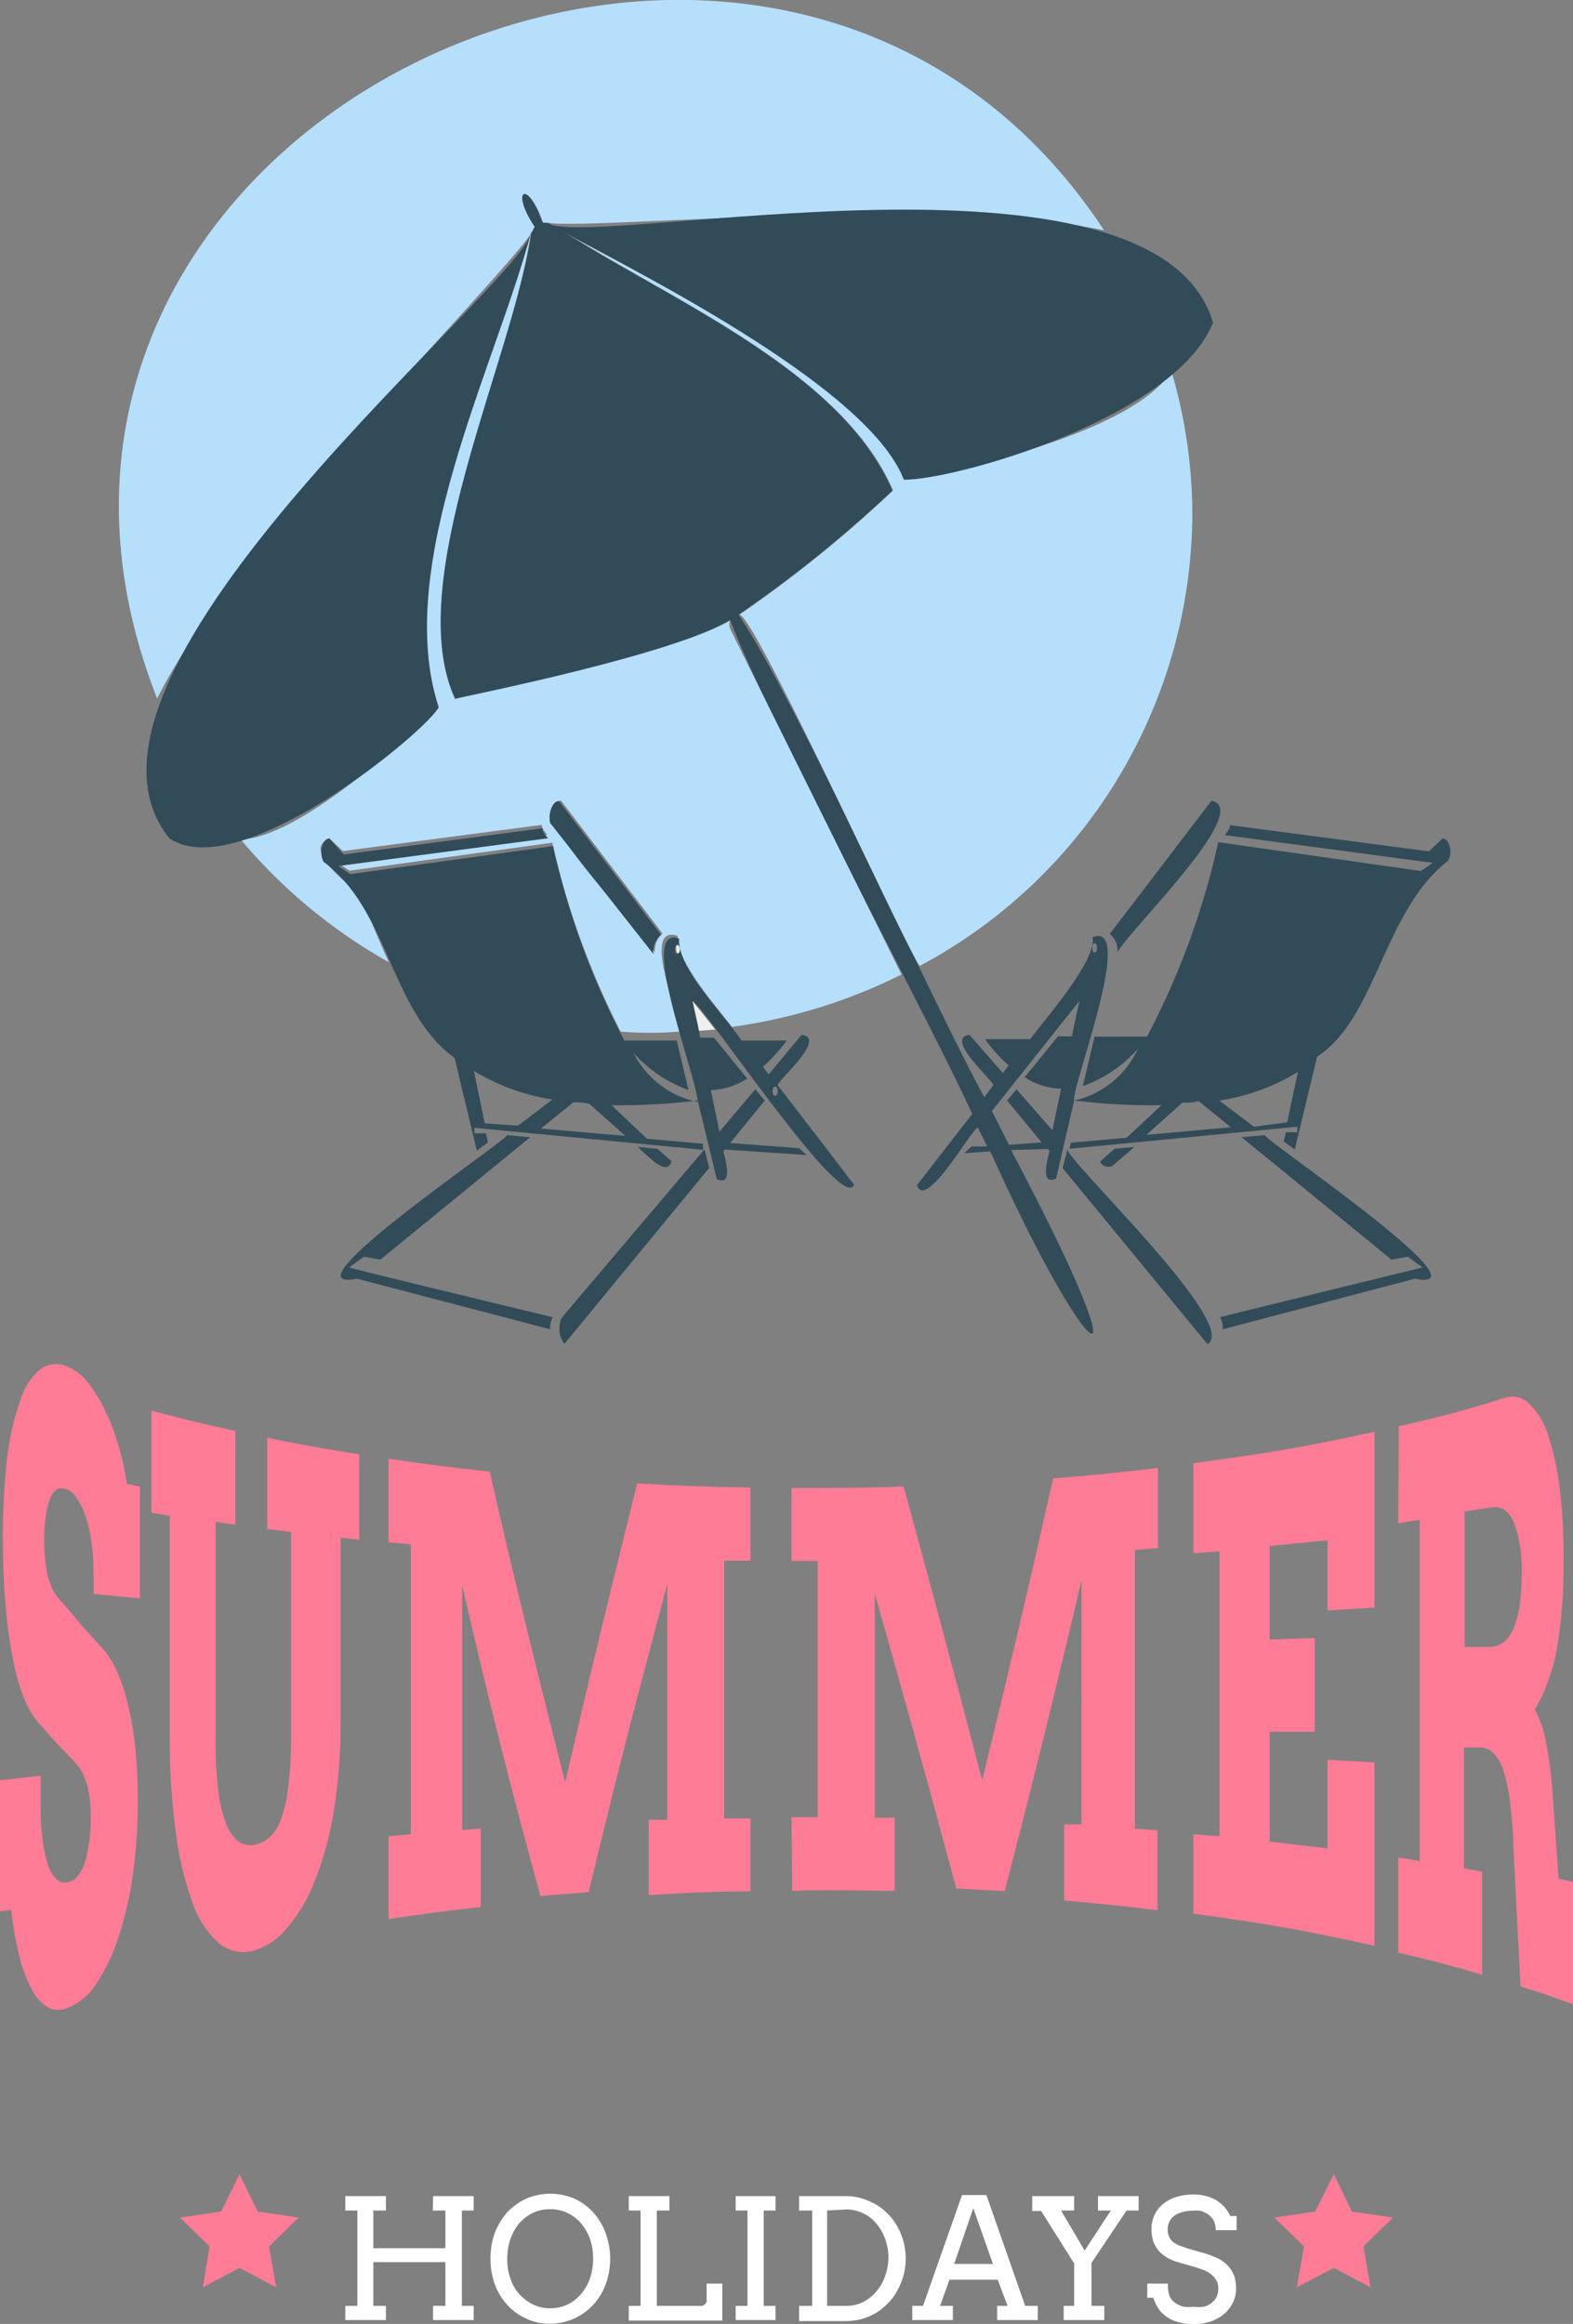 <svg xmlns="http://www.w3.org/2000/svg" viewBox="0 0 60.04 88.69"><rect x="0" y="0" width="60.04" height="88.69" fill="#808080" stroke="none"/><defs><style>.cls-1{fill:#324b58;}.cls-2{fill:#eeefef;}.cls-3{fill:#b6dffc;}.cls-4{fill:#fff;}.cls-5{fill:#ff7c96;}</style></defs><title>Saisons-05</title><g id="Calque_2" data-name="Calque 2"><g id="Planche_Vacance_-_23" data-name="Planche Vacance - 23"><path class="cls-1" d="M55.06,32l-.52.49-7.59-1c0,.15-.13.28-.2.38l7.94,1.06h0l-.46.31L46.5,32.14a29.57,29.57,0,0,1-2.72,7.42l-2,0-.45,1.89a5.17,5.17,0,0,0,2.1-1.42,0,0,0,0,1,0,0A3.52,3.52,0,0,1,41,42c-.15-.39,2.39-6.9.7-6.23.18.89-1.92,3.25-2.38,3.89l-1.72,0a6,6,0,0,0,.9,1l-.22.29L37,39.49c-.94.14.81,1.65.92,1.92l-.35.46c-1.88-3.4-7.15-15.11-9.38-18.41a48.66,48.66,0,0,0,5.87-4.74c-2-4.66-8.74-7.38-12.75-10l-.45-.24h0l-.16,0c-.57-1.66-1.29-1.3-.32.16a.71.71,0,0,0-.08.15c-.68,4.65-5,13.47-2.93,17.87.17-.06,8.14-1.6,10.5-3,1.52,4,7.52,15.1,9.24,18.85L35,45.23c.33,1,2.07-2.12,2.32-2.2l.36.72-.59,0-.29.26,1-.07c3.83,8.54,6.12,10,.79-.05L40,43.85l.06.07c-.06.27-.39,1.35.25,1.06L41,42a25.29,25.29,0,0,0,3.33.18L43,43.42l-2.13.19-.05.23L49.52,43l0,.21-.44,0-.08.35.42.31.85-3.54c2.27-1.47,2.54-5.58,5-7.48C55.47,32.53,55.31,32,55.06,32ZM41.78,36c.13,0,.12.36,0,.35S41.65,36,41.78,36Zm-.87,3.55h-.53l-1.27,1.56a2.71,2.71,0,0,0,1.39.44l-.33,1.59L38.8,41.57l-.36.43,1.32,1.6-1.25.09-.65-1.29,3.34-4.2Zm2.85,3.76,1.37-1.23c.22,0,.42,0,.62-.06l1.23,1Zm5.37-.48L47.86,43l-1.32-1a8.15,8.15,0,0,0,3-1.09Z"/><path class="cls-2" d="M27.3,39.29l-.63.05-.24-1.14Z"/><path class="cls-3" d="M45.51,19.66a19.63,19.63,0,0,1-10.4,17.2c-.33-.23-6.32-13.45-6.89-13.4a48.66,48.66,0,0,0,5.87-4.74c-2-4.66-8.72-7.35-12.72-10,2.39,1.36,11.74,5.89,13.13,9.54.78,0,8.66-1.57,10.21-4.1A19.4,19.4,0,0,1,45.51,19.66Z"/><path class="cls-2" d="M26,36.21c0,.23-.19.24-.19,0S25.94,36,26,36.21Z"/><path class="cls-3" d="M42.14,8.79c-6.37-1.35-19.68,0-21.25-.29h0l-.16,0c-.57-1.66-1.29-1.3-.32.16a.71.71,0,0,0-.08.15C19.54,10.26,8.93,20.72,6,26.66-2.68,4.61,29.56-10.37,42.14,8.79Z"/><path class="cls-3" d="M27.87,24a.4.4,0,0,1,0-.32c-2.32,1.36-10.39,2.94-10.5,3-2.05-4.47,2.23-13,2.88-17.73-1.42,5.26-5.29,12.7-3.51,18-.13.17-5,5-7.55,5.09a20.48,20.48,0,0,0,5.65,4.68c-.36-.78-.7-1.62-1.06-2.53-.34-.36-2.32-1.73-1.21-2.2l.52.49,7.59-1c0,.15.13.28.21.38l-8,1.06h0l.45.31,7.74-1.07a30.48,30.48,0,0,0,2.61,7.21,14.08,14.08,0,0,0,2.25,0c.05-.44-1.52-4.15-.07-3.65-.15.88,1.6,2.84,2.07,3.47a20.75,20.75,0,0,0,6.47-2ZM25,36.38c-.06-.48-5.28-5.51-3.59-5.83l3.88,5.08A.86.86,0,0,0,25,36.38Z"/><path class="cls-1" d="M25.63,44.32l-.54-.48-.76-.07C24.55,43.91,25.45,45,25.63,44.32Z"/><path class="cls-1" d="M13.33,48.37l.56-.41.63.11,5.72-4.67-.89-.08c.12.12-8.72,6.06-5.72,5.48L21,50.73a.82.82,0,0,1,.1-.46S13.34,48.4,13.33,48.37Z"/><path class="cls-1" d="M21.44,50.29a1,1,0,0,0,.1,1l5.53-6.72-.18-.71Z"/><path class="cls-1" d="M21,31.41l3.94,5a.84.84,0,0,1,.29-.74l-3.88-5.08C21.14,30.5,20.9,31,21,31.41Z"/><path class="cls-1" d="M29.68,41.41c.11-.28,1.87-1.78.92-1.92L29.34,41l-.22-.29a6.48,6.48,0,0,0,.91-1l-1.73,0c-.57-.89-2.45-2.72-2.38-3.89-1.65-.59.76,5.48.7,6.23a3.52,3.52,0,0,1-2.44-1.87s0,0,0,0a5.17,5.17,0,0,0,2.1,1.42l-.45-1.89-2,0a29.81,29.81,0,0,1-2.72-7.42l-7.74,1.07-.45-.31h0l8-1.06c-.08-.1-.23-.23-.21-.38l-7.59,1L12.57,32c-.25,0-.41.54-.22.89,2.49,1.82,2.56,5.73,5,7.48l.85,3.54.42-.31-.07-.35-.44,0,0-.21,8.72.84,0-.23-2.13-.19-1.36-1.28A25.52,25.52,0,0,0,26.63,42l.73,3c.65.29.31-.79.25-1.06l.06-.07,3.12.21-.29-.26-2.63-.2L29.19,42l-.36-.43-1.37,1.62-.33-1.59a2.71,2.71,0,0,0,1.39-.44L27.25,39.6h-.53c0-.15-.25-1.21-.29-1.39.41.1,5.72,8.16,6.17,7Zm-3.83-5c-.11,0-.12-.35,0-.35S26,36.4,25.85,36.39ZM18.5,42.87l-.41-2a8.09,8.09,0,0,0,3,1.09l-1.32,1Zm5.37.48-3.22-.28,1.23-1c.2,0,.41,0,.62.06Zm5.72-1.53c-.13,0-.14-.35,0-.35S29.7,41.83,29.59,41.82Z"/><path class="cls-1" d="M48.28,43.32l-.89.08,5.72,4.67.63-.11.56.41s-7.7,1.88-7.73,1.9a.82.82,0,0,1,.1.46L54,48.8C57,49.4,48.13,43.42,48.28,43.32Z"/><path class="cls-1" d="M42.45,44.5l.85-.73-.76.07-.54.48C42,44.45,42.23,44.59,42.45,44.5Z"/><path class="cls-1" d="M40.74,43.87l-.18.71,5.53,6.72C47.34,50.56,40.9,44.47,40.74,43.87Z"/><path class="cls-1" d="M42.36,35.64a.84.84,0,0,1,.29.74c.05-.49,5.29-5.5,3.59-5.82Z"/><path class="cls-1" d="M46.3,12.31c-1.44,3.62-9.79,6-11.8,6-1.4-3.66-10.77-8.2-13.16-9.55l-.45-.24C22.61,9.54,44.09,4.88,46.3,12.31Z"/><path class="cls-1" d="M20.29,8.8C18.86,14.1,15,21.57,16.74,27c-.45.88-7.54,6.8-10.27,5C1.36,25.68,20.19,10.7,20.29,8.8Z"/><path class="cls-4" d="M16.53,83.81h1.55v.55h-.45V88h.45v.54H16.53V88H17V86.33H14.25V88h.48v.54H13.18V88h.46V84.36h-.46v-.55h1.55v.55h-.48V85.8H17V84.36h-.48Z"/><path class="cls-4" d="M21,88.68a2,2,0,0,1-.9-.19,2.18,2.18,0,0,1-.73-.52,2.38,2.38,0,0,1-.49-.81,3,3,0,0,1,0-1.93,2.71,2.71,0,0,1,.47-.79,2.4,2.4,0,0,1,.73-.53,2.35,2.35,0,0,1,1.85,0,2.24,2.24,0,0,1,.72.53,2.51,2.51,0,0,1,.47.79,2.85,2.85,0,0,1,0,1.94,2.36,2.36,0,0,1-.47.78,2.24,2.24,0,0,1-1.65.73Zm0-.59a1.51,1.51,0,0,0,.68-.15,1.61,1.61,0,0,0,.52-.42,1.93,1.93,0,0,0,.33-.6,2.46,2.46,0,0,0,.11-.72,2.36,2.36,0,0,0-.12-.75,1.88,1.88,0,0,0-.36-.62,1.55,1.55,0,0,0-.53-.39,1.51,1.51,0,0,0-.63-.13,1.54,1.54,0,0,0-.68.15,1.72,1.72,0,0,0-.52.41,2.11,2.11,0,0,0-.33.61,2.46,2.46,0,0,0-.11.72,2.13,2.13,0,0,0,.13.78,1.59,1.59,0,0,0,.34.58,1.89,1.89,0,0,0,.5.38A1.47,1.47,0,0,0,21,88.09Z"/><path class="cls-4" d="M24,83.81h1.55v.55h-.48V88h1.65l.1,0,.09-.06a.47.47,0,0,0,.06-.09.19.19,0,0,0,0-.1v-.6h.6v1.41H24V88h.45V84.36H24Z"/><path class="cls-4" d="M28.08,83.81H29.6v.55h-.45V88h.45v.54H28.08V88h.45V84.36h-.45Z"/><path class="cls-4" d="M30.5,83.81h1.77a2.18,2.18,0,0,1,.63.09,2.7,2.7,0,0,1,.55.24,2.33,2.33,0,0,1,.46.37,2.12,2.12,0,0,1,.35.48,2.43,2.43,0,0,1,.23.57,2.52,2.52,0,0,1,0,1.26,2.7,2.7,0,0,1-.23.58,2.12,2.12,0,0,1-.35.48,2.39,2.39,0,0,1-.46.38,2.7,2.7,0,0,1-.55.24,2.59,2.59,0,0,1-.63.08H30.5V88H31V84.36H30.5Zm1.07.55V88h.74a1.44,1.44,0,0,0,.62-.14,1.54,1.54,0,0,0,.51-.4,1.79,1.79,0,0,0,.34-.59,2.06,2.06,0,0,0,0-1.44,1.85,1.85,0,0,0-.34-.58,1.39,1.39,0,0,0-.51-.39,1.44,1.44,0,0,0-.62-.14Z"/><path class="cls-4" d="M38.06,88h.4L38.08,87H36.24L35.88,88h.49v.54H34.82V88h.41l1.49-4.23h.93L39.13,88h.48v.54H38.06Zm-1.64-1.6H37.9l-.75-2.13Z"/><path class="cls-4" d="M39.4,83.81H41v.55H40.5l.9,1.53,1-1.53h-.49v-.55h1.55v.55H43l-1.34,2V88h.49v.54H40.6V88H41V86.38l-1.26-2H39.4Z"/><path class="cls-4" d="M46.3,84.7a.79.79,0,0,0-.23-.22,1.19,1.19,0,0,0-.26-.11,1,1,0,0,0-.29,0,1.33,1.33,0,0,0-.42.06.71.71,0,0,0-.3.15.52.52,0,0,0-.17.22.58.58,0,0,0-.06.26.62.62,0,0,0,.07.33.55.55,0,0,0,.19.21,1,1,0,0,0,.25.12l.26.09L46,86a3.62,3.62,0,0,1,.51.2,1.34,1.34,0,0,1,.37.28,1.2,1.2,0,0,1,.22.36,1.44,1.44,0,0,1,.08.49,1.22,1.22,0,0,1-.12.54,1.34,1.34,0,0,1-.34.44,1.75,1.75,0,0,1-.52.29,2.13,2.13,0,0,1-1.29,0,1.24,1.24,0,0,1-.43-.22,1.1,1.1,0,0,1-.29-.32,1.76,1.76,0,0,1-.17-.37h-.23v-.54h.79a1.2,1.2,0,0,0,.07.5.79.79,0,0,0,.21.24,1,1,0,0,0,.31.14,1.68,1.68,0,0,0,.4,0,1.48,1.48,0,0,0,.39,0,.73.73,0,0,0,.29-.15.71.71,0,0,0,.19-.23.75.75,0,0,0,.06-.31.58.58,0,0,0-.08-.33.83.83,0,0,0-.2-.22,1.12,1.12,0,0,0-.28-.16l-.29-.1-.69-.2a1.86,1.86,0,0,1-.41-.17,1.35,1.35,0,0,1-.32-.26,1.31,1.31,0,0,1-.21-.36,1.73,1.73,0,0,1-.07-.48,1.26,1.26,0,0,1,.11-.51,1.15,1.15,0,0,1,.31-.42,1.56,1.56,0,0,1,.51-.28,2.09,2.09,0,0,1,.69-.1,1.78,1.78,0,0,1,.47.06,1.68,1.68,0,0,1,.39.16,1.94,1.94,0,0,1,.31.26,1.79,1.79,0,0,1,.22.34h.24v.54H46.4A.75.75,0,0,0,46.3,84.7Z"/><path class="cls-5" d="M3.56,59.55a8,8,0,0,0-.12-1,5.33,5.33,0,0,0-.23-.84,2.37,2.37,0,0,0-.33-.6.67.67,0,0,0-.37-.28.4.4,0,0,0-.32,0,.72.72,0,0,0-.26.32,2.53,2.53,0,0,0-.17.64,5.24,5.24,0,0,0-.07,1,5.83,5.83,0,0,0,.09,1.14,3.32,3.32,0,0,0,.22.71,2,2,0,0,0,.31.45c.11.11.22.24.33.37.5.6.76.9,1.29,1.46a4,4,0,0,1,.52.82A7.34,7.34,0,0,1,4.87,65a12.84,12.84,0,0,1,.29,1.64c.06.62.1,1.31.1,2.08a20.12,20.12,0,0,1-.2,2.9A13.91,13.91,0,0,1,4.5,74a7.15,7.15,0,0,1-.84,1.73,2.34,2.34,0,0,1-1.06.89.89.89,0,0,1-.75,0,1.63,1.63,0,0,1-.62-.67,5,5,0,0,1-.48-1.26,12.26,12.26,0,0,1-.32-1.8L0,72.94v-5l1.55-.17v1c0,.48,0,.91.06,1.31a5.75,5.75,0,0,0,.19,1,1.5,1.5,0,0,0,.33.61.49.49,0,0,0,.47.14c.28-.06.49-.32.64-.76a6,6,0,0,0,.22-1.77,4.84,4.84,0,0,0-.08-.94,2.75,2.75,0,0,0-.2-.63,1.69,1.69,0,0,0-.27-.42c-.1-.12-.2-.22-.29-.31-.42-.43-.63-.64-1-1.09A3.1,3.1,0,0,1,1,65a7,7,0,0,1-.46-1.46,16.44,16.44,0,0,1-.31-2.09c-.08-.8-.12-1.72-.12-2.75a25.87,25.87,0,0,1,.17-3.13A10.16,10.16,0,0,1,.79,53.4a2.35,2.35,0,0,1,.75-1.14,1,1,0,0,1,1-.12,2,2,0,0,1,.8.6A5.28,5.28,0,0,1,4,53.81a8.24,8.24,0,0,1,.52,1.35,10.4,10.4,0,0,1,.32,1.47l.5.1V61l-1.76-.17Z"/><path class="cls-5" d="M5.78,53.83c1.23.33,1.88.49,3.2.78v3.58l-.75-.11v8.33a14.84,14.84,0,0,0,.1,1.92,5.07,5.07,0,0,0,.3,1.26,1.56,1.56,0,0,0,.45.67.77.77,0,0,0,.58.15,1.17,1.17,0,0,0,.6-.27,1.67,1.67,0,0,0,.46-.7A5.23,5.23,0,0,0,11,68.2a14.47,14.47,0,0,0,.11-1.91V58.47l-.91-.12V54.87c1.36.28,2.07.4,3.51.63v3.26L13,58.68v7.07a20.67,20.67,0,0,1-.27,3.43A12.47,12.47,0,0,1,12,71.82a6.13,6.13,0,0,1-1.08,1.8,2.57,2.57,0,0,1-1.3.84,1.45,1.45,0,0,1-1.26-.3,3.66,3.66,0,0,1-1-1.51A12.43,12.43,0,0,1,6.72,70a26.07,26.07,0,0,1-.24-3.75v-8.4l-.7-.12Z"/><path class="cls-5" d="M14.83,70.08l.85-.08V58.94l-.85-.08V55.67c1.5.22,2.28.32,3.86.49.91,4,1.88,7.92,2.88,11.86,1.09-4.68,1.64-6.94,2.75-11.41,1.7.1,2.57.13,4.32.16v2.79l-1,0v9.84l1,0v2.78c-1.57,0-2.35.06-3.88.14V69.45l.71,0v-9c-1.23,4.61-1.84,6.94-3,11.76-.74.06-1.11.08-1.84.15Q19,66.46,17.64,60.49v9.35l.71-.06v3c-1.44.16-2.15.25-3.52.46Z"/><path class="cls-5" d="M30.21,69.35h1V59.57h-1V56.79c1.75,0,2.6,0,4.28-.06,1.21,4.42,1.8,6.64,3,11.21,1.1-4.51,1.64-6.79,2.71-11.52,1.63-.13,2.43-.21,4-.4v3.06l-.88.07V69.79l.86.06V72.9c-1.39-.17-2.11-.24-3.56-.37V69.62l.66,0V60.3c-.93,4-1.91,7.93-2.93,11.87l-1.85-.1c-1.23-4.58-1.85-6.8-3.11-11.25v8.55h.76v2.79c-1.54,0-2.31-.06-3.91,0Z"/><path class="cls-5" d="M45.55,55.84c2.91-.39,4.31-.63,6.91-1.2v6.71l-1.79.11V58.78L48.46,59v3.57l1.72-.06v3.58l-1.72,0v4.19l2.21.26V67.16l1.79.1v7c-2.6-.58-4-.83-6.91-1.23V70l1,.08V59.2l-1,.08Z"/><path class="cls-5" d="M53.39,54.43c1.7-.39,2.51-.6,4-1.07a.92.92,0,0,1,1,.23,2.83,2.83,0,0,1,.71,1.21,10.2,10.2,0,0,1,.43,2,19.72,19.72,0,0,1,.15,2.49c0,.81,0,1.52-.07,2.12A15.38,15.38,0,0,1,59.41,63a7.77,7.77,0,0,1-.35,1.24,5.62,5.62,0,0,1-.48,1A4.14,4.14,0,0,1,59,66.45a15.38,15.38,0,0,1,.27,2.15c.09,1.23.13,1.85.22,3.1l.55.12c0,1.87,0,2.8,0,4.67-.76-.28-1.16-.42-2-.68-.12-2.19-.17-3.27-.28-5.42,0-.64-.08-1.19-.13-1.66a6.23,6.23,0,0,0-.24-1.14,1.68,1.68,0,0,0-.36-.66.72.72,0,0,0-.51-.24l-.64,0V71.3l.69.13v3.93c-1.23-.36-1.87-.53-3.2-.84V70.89l.82.13V58l-.82.13Zm2.51,3.25v5.17l1,0a.86.86,0,0,0,.49-.18,1.26,1.26,0,0,0,.37-.5,3.89,3.89,0,0,0,.24-.86,8.49,8.49,0,0,0,.08-1.22,5.13,5.13,0,0,0-.3-2c-.2-.45-.49-.63-.88-.56Z"/><polygon class="cls-5" points="9.14 82.98 9.84 84.4 11.4 84.63 10.27 85.73 10.54 87.29 9.14 86.55 7.74 87.29 8 85.73 6.87 84.63 8.44 84.4 9.14 82.98"/><polygon class="cls-5" points="50.91 82.98 51.6 84.4 53.17 84.63 52.04 85.73 52.31 87.29 50.91 86.55 49.5 87.29 49.77 85.73 48.64 84.63 50.2 84.4 50.91 82.98"/></g></g></svg>